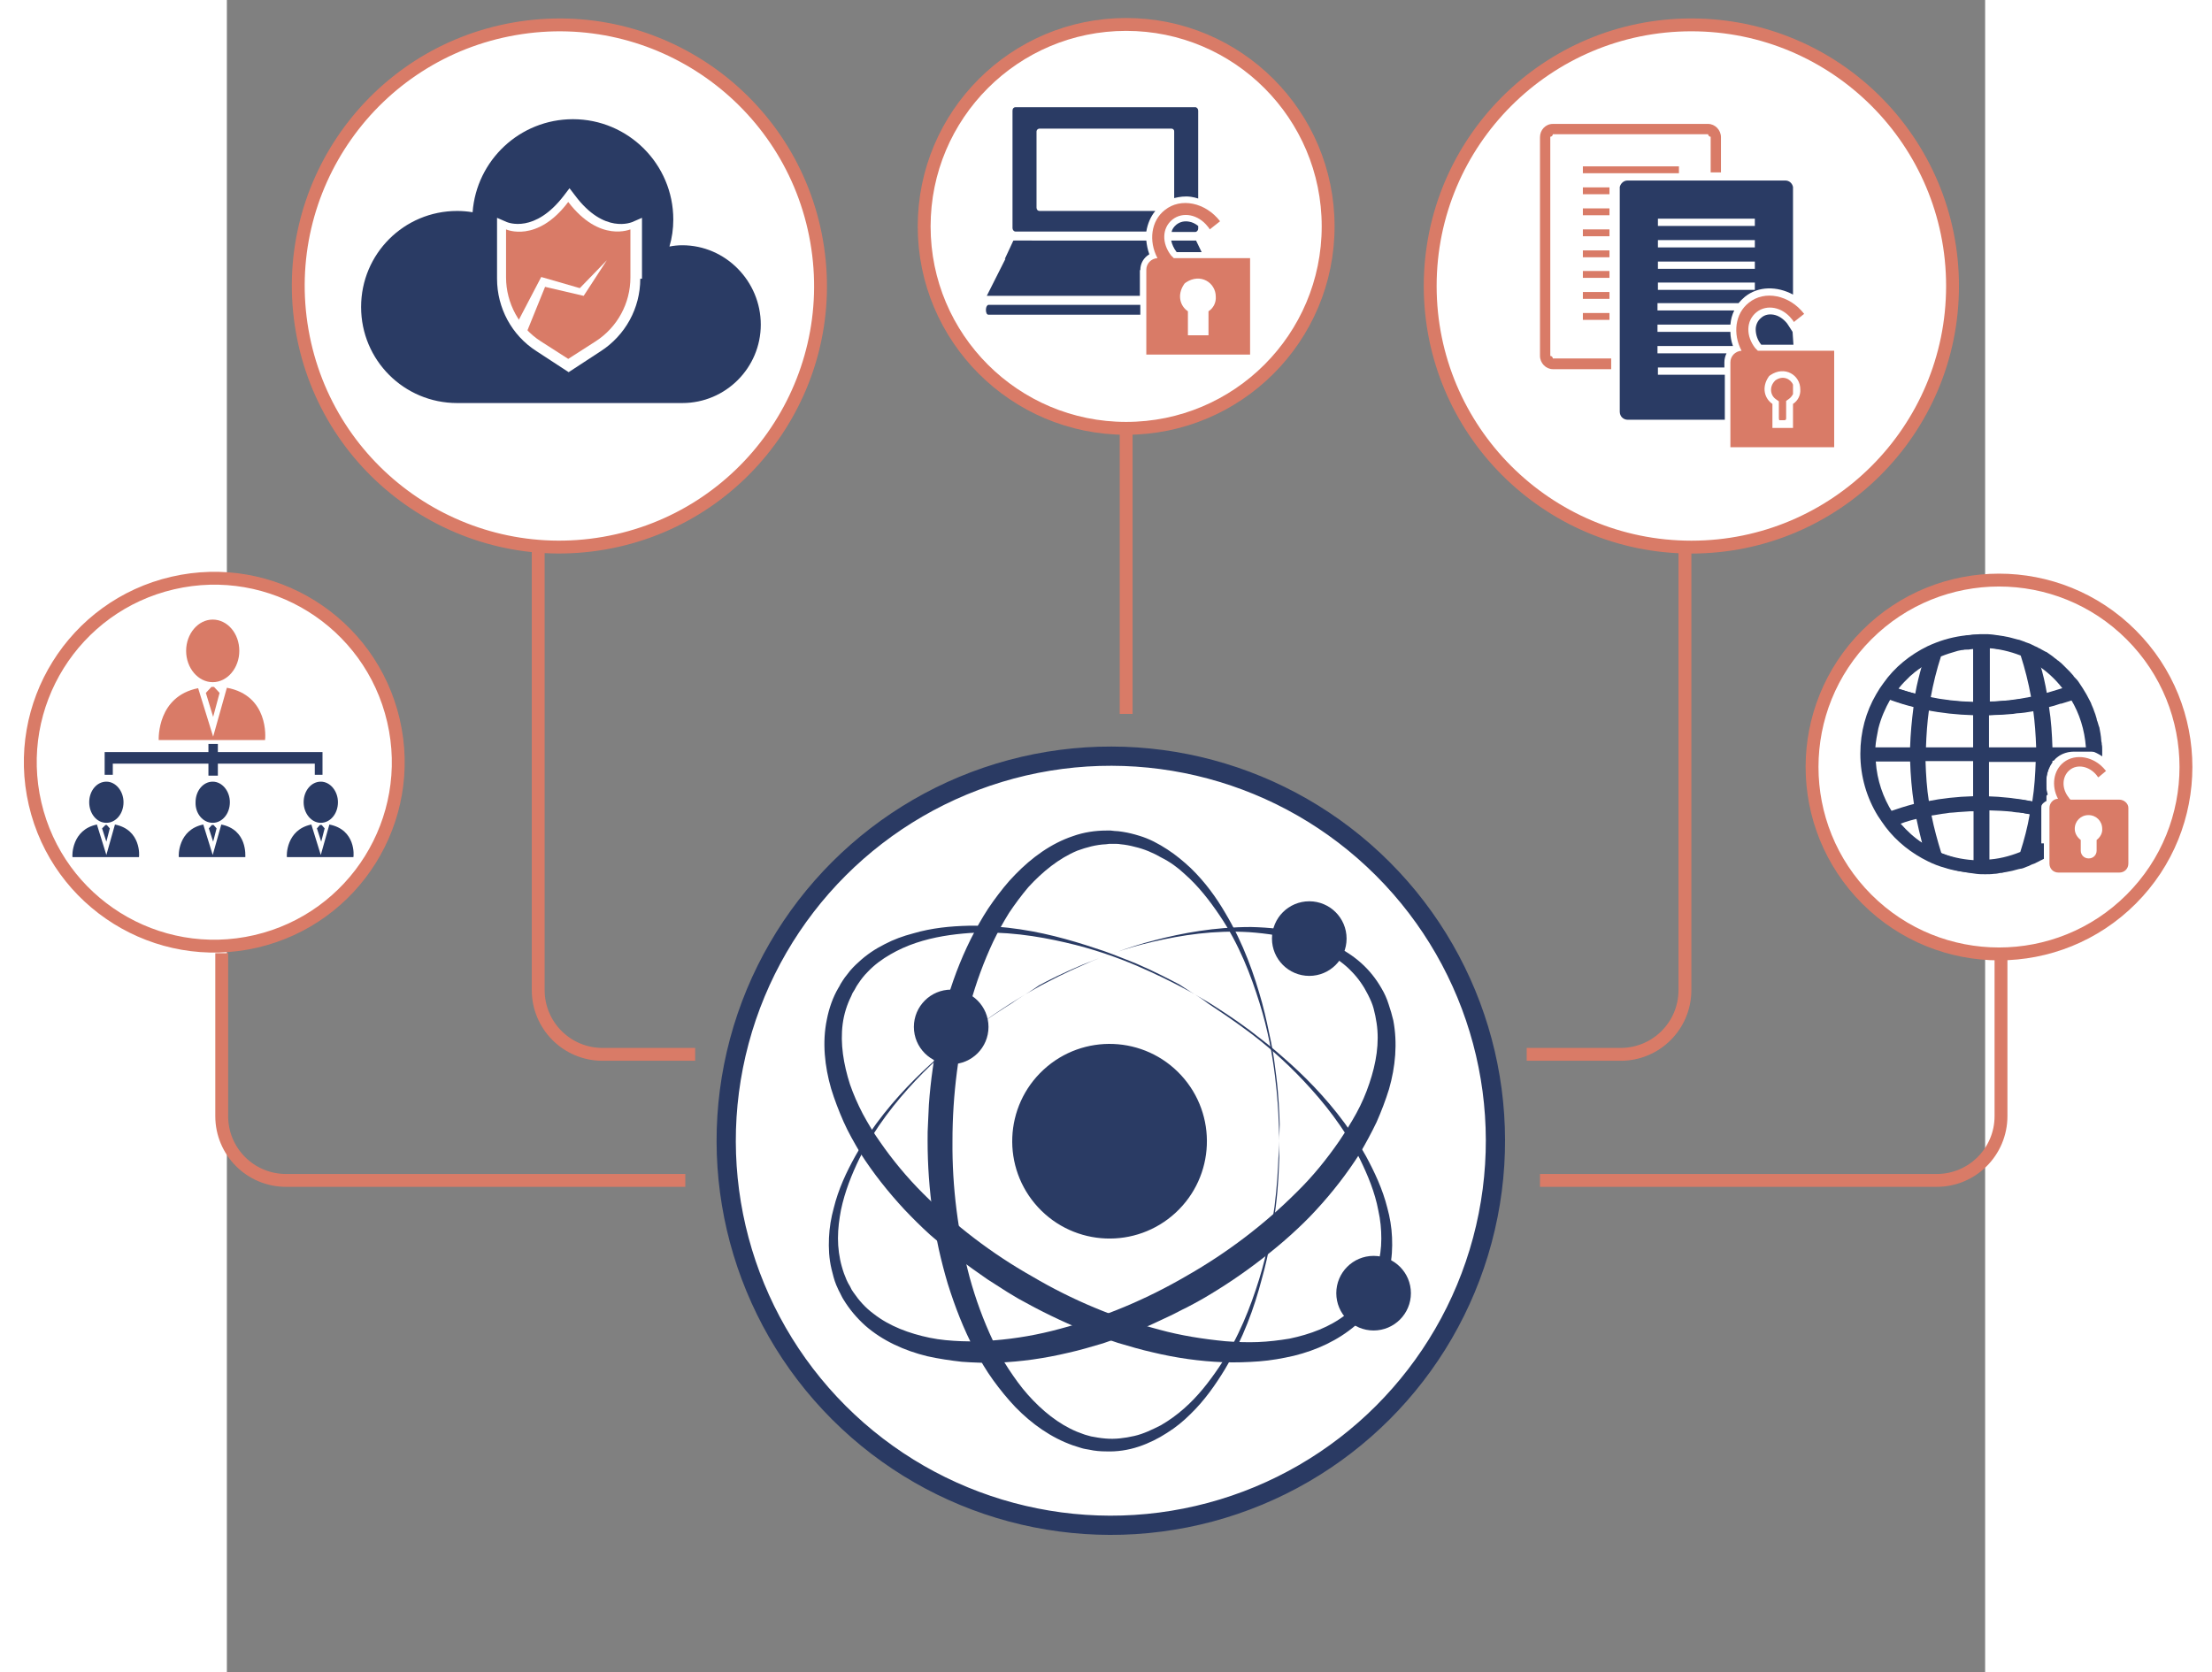 <?xml-stylesheet type="text/css" href="../css/style.min.css"?>
<svg xmlns="http://www.w3.org/2000/svg" xmlns:xlink="http://www.w3.org/1999/xlink" viewBox="360 702 410 390" width="410" height="310" style='outline: 1px solid red;'>
	<rect x="360" y="702" width="410" height="390" fill="#808080" stroke="none"/>
	<g xmlns="http://www.w3.org/2000/svg" id="Слой_4">
		<g id="XMLID_185_">
			<g id="XMLID_1086_">

				<ellipse id="XMLID_1283_" transform="matrix(0.707 -0.707 0.707 0.707 -518.696 683.971)" fill="#FFFFFF" stroke="#2A3A63" stroke-width="4.484" cx="566.3" cy="968.1" rx="89.7" ry="89.7"/>
				<g id="XMLID_1243_">
					<g id="XMLID_1274_">
						<path id="XMLID_109_" fill="#2A3B64" d="M605.4,968.1c0,0,0,1.4,0,4c-0.1,2.6-0.2,6.4-0.8,11.2c-0.3,2.4-0.6,5.1-1.2,7.9       c-0.5,2.9-1.2,6-2.1,9.2c-1.7,6.5-4.3,13.8-8.6,21c-2.2,3.6-4.7,7.2-8,10.4c-1.6,1.6-3.4,3.1-5.5,4.4c-2,1.3-4.2,2.4-6.6,3.2       c-2.4,0.8-5,1.2-7.6,1.1c-1.2,0-2.6-0.1-3.9-0.4c-0.6-0.1-1.3-0.2-1.9-0.4c-0.6-0.2-1.3-0.4-1.9-0.6c-5.1-1.8-9.6-5-13.4-8.9       c-1.9-2-3.6-4.1-5.2-6.3c-1.6-2.2-3-4.6-4.3-7c-2.6-4.9-4.6-10.1-6.3-15.5c-0.8-2.7-1.5-5.4-2.1-8.1c-0.6-2.8-1.1-5.5-1.4-8.3       c-0.8-5.6-1.2-11.3-1.2-16.9c0-1.5,0-2.8,0.1-4.2c0.1-1.4,0.1-2.9,0.2-4.3c0.2-2.8,0.5-5.6,0.9-8.4c0.4-2.8,0.9-5.6,1.4-8.3       c0.6-2.7,1.3-5.5,2.1-8.2c1.6-5.4,3.7-10.6,6.3-15.5c1.3-2.4,2.7-4.8,4.3-7c1.6-2.2,3.3-4.4,5.2-6.3c3.8-3.9,8.3-7.2,13.4-8.9       c2.5-0.9,5.2-1.3,7.8-1.3c0.4,0,0.6,0,1,0l0.9,0.1c0.6,0,1.2,0.1,1.9,0.2c1.3,0.2,2.5,0.5,3.8,0.9c2.4,0.7,4.6,1.9,6.6,3.2       c2,1.3,3.8,2.8,5.5,4.4c3.3,3.2,5.9,6.8,8,10.4c4.3,7.2,6.8,14.5,8.6,21c0.9,3.3,1.5,6.4,2.1,9.2c0.6,2.9,0.9,5.5,1.2,7.9       c0.6,4.8,0.7,8.6,0.8,11.2C605.4,966.7,605.4,968.1,605.4,968.1z M605.4,968.1c0,0,0-1.4-0.1-4c-0.1-2.6-0.3-6.4-0.9-11.2       c-0.6-4.8-1.6-10.6-3.6-17c-2-6.4-4.7-13.6-9.3-20.4c-2.3-3.4-4.9-6.8-8.2-9.7c-1.6-1.5-3.4-2.8-5.4-3.8c-1.9-1.1-4-2-6.2-2.5       c-1.1-0.3-2.2-0.5-3.3-0.6c-0.5-0.1-1.1-0.1-1.7-0.1l-0.9,0l-0.8,0.1c-2.3,0.1-4.5,0.7-6.7,1.5c-4.3,1.8-8.1,4.9-11.4,8.5       c-1.6,1.9-3.1,3.9-4.5,6c-1.3,2.1-2.6,4.4-3.7,6.7c-2.2,4.7-4,9.6-5.4,14.7c-2.7,10.2-4.1,21-4.1,31.8       c-0.1,10.8,1.3,21.6,4,31.8c1.4,5.1,3.2,10,5.4,14.7c1.1,2.3,2.3,4.6,3.7,6.7c1.4,2.1,2.8,4.1,4.5,6c3.3,3.7,7.1,6.8,11.4,8.6       l1.6,0.6c0.5,0.2,1.1,0.3,1.7,0.5c1.1,0.2,2.1,0.4,3.4,0.5c2.2,0.2,4.5-0.1,6.7-0.6c2.2-0.5,4.2-1.5,6.2-2.5       c1.9-1.1,3.7-2.4,5.4-3.9c3.3-2.9,5.9-6.3,8.2-9.7c4.6-6.9,7.3-14,9.3-20.4c2-6.4,2.9-12.3,3.6-17c0.6-4.8,0.8-8.6,0.9-11.2       C605.4,969.5,605.4,968.1,605.4,968.1z"/>
					</g>
					<g id="XMLID_1265_">
						<path id="XMLID_96_" fill="#2A3B64" d="M585.7,933.9c0,0,1.2,0.7,3.4,2c2.2,1.4,5.4,3.4,9.3,6.3c1.9,1.5,4.1,3.1,6.3,5       c2.2,1.9,4.6,4,7,6.4c4.8,4.8,9.8,10.7,13.9,18c2,3.7,3.9,7.7,5,12.1c0.6,2.2,1,4.5,1.1,6.9c0.1,2.4,0,4.9-0.6,7.3       c-0.5,2.5-1.5,4.9-2.8,7.1c-0.6,1-1.4,2.2-2.3,3.2c-0.4,0.5-0.9,1-1.3,1.5c-0.5,0.5-1,0.9-1.5,1.4c-4.1,3.5-9.1,5.8-14.4,7.1       c-2.6,0.6-5.4,1.1-8.1,1.3c-2.7,0.2-5.5,0.3-8.3,0.2c-5.5-0.2-11.1-1-16.5-2.3c-2.7-0.6-5.4-1.4-8.1-2.2       c-2.7-0.9-5.3-1.8-7.9-2.9c-5.2-2.1-10.3-4.6-15.3-7.4c-1.3-0.8-2.4-1.4-3.6-2.2c-1.2-0.8-2.4-1.5-3.6-2.3       c-2.3-1.6-4.6-3.2-6.9-5c-2.2-1.7-4.4-3.6-6.5-5.4c-2.1-1.9-4.1-3.9-6-5.9c-3.8-4.1-7.3-8.5-10.3-13.2       c-1.4-2.4-2.8-4.8-3.9-7.3c-1.1-2.5-2.1-5.1-2.9-7.7c-1.5-5.2-2.1-10.8-1-16.1c0.5-2.6,1.4-5.2,2.7-7.4       c0.2-0.3,0.3-0.5,0.5-0.9l0.5-0.8c0.3-0.5,0.7-1,1.1-1.5c0.8-1.1,1.7-2,2.6-2.8c1.8-1.7,3.9-3.1,6.1-4.2       c2.1-1.1,4.3-1.9,6.6-2.5c4.4-1.3,8.8-1.7,13-1.8c8.4-0.1,16,1.3,22.5,3.1c3.3,0.9,6.3,1.9,9,2.8c2.8,1,5.2,2,7.5,2.9       c4.4,1.9,7.8,3.7,10.1,4.9C584.5,933.2,585.7,933.9,585.7,933.9z M585.7,933.9c0,0-1.2-0.7-3.5-1.9c-2.3-1.2-5.7-2.9-10.1-4.8       c-4.5-1.9-10-3.9-16.6-5.4c-6.5-1.5-14.1-2.7-22.3-2.2c-4.1,0.3-8.3,0.9-12.5,2.3c-2.1,0.7-4.1,1.6-6,2.7       c-1.9,1.1-3.7,2.4-5.3,4.1c-0.8,0.8-1.5,1.7-2.1,2.6c-0.3,0.4-0.6,0.9-0.9,1.5l-0.5,0.8l-0.3,0.7c-1,2-1.7,4.2-2,6.5       c-0.6,4.6,0.2,9.4,1.7,14.1c0.8,2.3,1.8,4.6,3,6.9c1.2,2.2,2.5,4.4,4,6.5c2.9,4.2,6.3,8.3,10,12c7.5,7.5,16.1,14.1,25.5,19.4       c9.3,5.5,19.4,9.7,29.6,12.4c5.1,1.4,10.3,2.2,15.4,2.7c2.6,0.2,5.1,0.3,7.6,0.2c2.5-0.1,5-0.4,7.4-0.8c4.8-1,9.4-2.7,13.1-5.6       l1.3-1.1c0.4-0.4,0.8-0.8,1.2-1.2c0.8-0.8,1.4-1.6,2.1-2.7c1.2-1.9,2.2-3.9,2.8-6.1c0.6-2.2,0.9-4.4,0.9-6.6       c0-2.2-0.2-4.4-0.7-6.6c-0.8-4.3-2.5-8.3-4.3-12c-3.7-7.4-8.5-13.3-13.1-18.2c-4.6-4.9-9.1-8.7-13-11.6c-3.9-2.9-7.1-5-9.2-6.4       C586.9,934.6,585.7,933.9,585.7,933.9z"/>
					</g>
					<g id="XMLID_1256_">
						<path id="XMLID_82_" fill="#2A3B64" d="M546.2,933.9c0,0,1.2-0.7,3.5-2c2.3-1.2,5.7-3,10.1-4.9c2.2-1,4.7-2,7.5-2.9       c2.8-1,5.8-2,9-2.8c6.5-1.7,14.1-3.1,22.5-3.1c4.2,0.1,8.6,0.5,13,1.8c2.2,0.6,4.4,1.4,6.6,2.5c2.1,1.1,4.2,2.4,6.1,4.1       c1.9,1.7,3.5,3.7,4.8,6c0.6,1,1.2,2.3,1.6,3.6c0.2,0.6,0.4,1.3,0.6,1.9c0.2,0.6,0.3,1.3,0.5,1.9c1,5.3,0.5,10.8-1,16       c-0.8,2.6-1.8,5.2-2.9,7.7c-1.2,2.5-2.5,4.9-3.9,7.3c-3,4.7-6.4,9.1-10.2,13.2c-1.9,2.1-3.9,4-6,5.9c-2.1,1.9-4.3,3.7-6.5,5.4       c-4.5,3.5-9.1,6.6-14.1,9.5c-1.2,0.7-2.4,1.3-3.7,2c-1.3,0.6-2.5,1.3-3.8,1.9c-2.5,1.2-5.1,2.4-7.7,3.5c-2.6,1.1-5.3,2-7.9,2.9       c-2.7,0.8-5.4,1.6-8.1,2.2c-5.5,1.3-11,2.1-16.5,2.3c-2.8,0.1-5.5,0-8.3-0.2c-2.7-0.3-5.4-0.7-8.1-1.3       c-5.3-1.3-10.4-3.6-14.4-7.1c-2-1.8-3.7-3.8-5.1-6.1c-0.2-0.3-0.3-0.5-0.5-0.9l-0.4-0.8c-0.3-0.5-0.5-1.1-0.8-1.7       c-0.5-1.2-0.8-2.5-1.1-3.7c-0.6-2.5-0.7-4.9-0.6-7.3c0.1-2.4,0.5-4.7,1.1-6.9c1.1-4.5,3-8.5,5-12.1c4.1-7.3,9.1-13.2,13.9-18       c2.4-2.4,4.7-4.5,7-6.4c2.2-1.9,4.3-3.6,6.3-5c3.9-2.9,7.1-4.9,9.3-6.3C545,934.6,546.2,933.9,546.2,933.9z M546.2,933.9       c0,0-1.2,0.7-3.4,2.1c-2.2,1.4-5.4,3.5-9.2,6.4c-3.8,2.9-8.4,6.7-13,11.6c-4.6,4.9-9.4,10.9-13.1,18.2c-1.8,3.7-3.4,7.7-4.3,12       c-0.4,2.1-0.7,4.3-0.7,6.6c0,2.2,0.3,4.5,0.9,6.6c0.3,1.1,0.7,2.2,1.1,3.1c0.2,0.5,0.5,1,0.8,1.5l0.4,0.8l0.4,0.6       c1.3,1.9,2.8,3.6,4.7,5c3.7,2.9,8.3,4.6,13.1,5.6c2.4,0.5,4.9,0.7,7.4,0.8c2.5,0.1,5.1,0,7.6-0.2c5.1-0.4,10.3-1.3,15.4-2.7       c10.2-2.7,20.2-6.9,29.6-12.4c9.3-5.3,18-11.9,25.5-19.4c3.8-3.7,7.1-7.8,10-12c1.4-2.1,2.8-4.3,4-6.5c1.2-2.2,2.2-4.5,3-6.9       c1.6-4.7,2.4-9.5,1.7-14.1l-0.3-1.7c-0.1-0.6-0.3-1.1-0.4-1.7c-0.3-1.1-0.7-2-1.3-3.2c-1-2-2.3-3.9-3.9-5.5       c-1.5-1.6-3.4-2.9-5.3-4.1c-1.9-1.1-3.9-2-6-2.7c-4.1-1.4-8.4-2-12.5-2.3c-8.2-0.5-15.8,0.7-22.3,2.2       c-6.6,1.5-12.1,3.6-16.6,5.4c-4.5,1.9-7.9,3.6-10.1,4.8C547.4,933.2,546.2,933.9,546.2,933.9z"/>
					</g>

					<ellipse id="XMLID_1253_" transform="matrix(0.735 -0.678 0.678 0.735 -506.477 640.287)" fill="#2A3B64" cx="565.9" cy="968.1" rx="22.7" ry="22.7"/>
					<circle id="XMLID_1250_" fill="#2A3B64" cx="528.9" cy="941.5" r="8.7"/>
					<circle id="XMLID_1247_" fill="#2A3B64" cx="612.4" cy="920.9" r="8.7"/>
					<circle id="XMLID_1244_" fill="#2A3B64" cx="627.4" cy="1003.6" r="8.7"/>
				</g>
				<g id="XMLID_1211_">

					<ellipse id="XMLID_1242_" transform="matrix(0.974 -0.226 0.226 0.974 -189.363 103.182)" fill="#FFFFFF" stroke="#D97B67" stroke-width="3" cx="356.8" cy="880.1" rx="42.9" ry="42.9"/>
					<g id="XMLID_1212_">
						<g id="XMLID_1229_">
							<g id="XMLID_63_">
								<path id="XMLID_81_" fill="#D97B67" d="M360,862.4l-3.2,11.4l-3.5-11.3c-9.5,1.9-9.2,11.6-9.2,12.1h24.8         C369,874.1,369.8,864.2,360,862.4z"/>
							</g>
							<g id="XMLID_61_">
								<path id="XMLID_62_" fill="#D97B67" d="M356.7,861.1c3.4,0,6.2-3.3,6.2-7.3c0-4.1-2.8-7.3-6.2-7.3c-3.4,0-6.2,3.3-6.2,7.3         C350.5,857.8,353.3,861.1,356.7,861.1z"/>
							</g>
						</g>
						<g id="XMLID_1226_">
							<path id="XMLID_1228_" fill="#2A3B64" d="M358.7,894.3l-2,7.1l-2.2-7.1c-5.9,1.2-5.8,7.3-5.7,7.6h15.5        C364.3,901.6,364.8,895.5,358.7,894.3z"/>
							<path id="XMLID_1227_" fill="#2A3B64" d="M356.7,893.9c2.2,0,4-2.1,4-4.8c0-2.6-1.8-4.8-4-4.8c-2.2,0-4,2.1-4,4.8        C352.6,891.7,354.4,893.9,356.7,893.9z"/>
						</g>
						<g id="XMLID_1223_">
							<path id="XMLID_1225_" fill="#2A3B64" d="M383.9,894.3l-2,7.1l-2.2-7.1c-5.9,1.2-5.8,7.3-5.7,7.6h15.5        C389.6,901.6,390.1,895.5,383.9,894.3z"/>
							<path id="XMLID_1224_" fill="#2A3B64" d="M381.9,893.9c2.2,0,4-2.1,4-4.8c0-2.6-1.8-4.8-4-4.8c-2.2,0-4,2.1-4,4.8        C377.9,891.7,379.7,893.9,381.9,893.9z"/>
						</g>
						<g id="XMLID_1214_">
							<polygon id="XMLID_1222_" fill="#2A3B64" points="331.9,898.3 330.9,895.2 331.7,894.4 332,894.4 332.7,895.2       "/>
							<polygon id="XMLID_1221_" fill="#2A3B64" points="356.8,898.3 355.8,895.2 356.5,894.4 356.9,894.4 357.6,895.2       "/>
							<polygon id="XMLID_1218_" fill="#D97B67" points="356.8,869.2 355.1,863.6 356.4,862.2 357,862.2 358.3,863.6       "/>
							<polygon id="XMLID_1217_" fill="#2A3B64" points="382,898.3 381,895.2 381.7,894.4 382.1,894.4 382.8,895.2       "/>
							<path id="XMLID_1216_" fill="#2A3B64" d="M333.9,894.3l-2,7.1l-2.2-7.1c-5.9,1.2-5.8,7.3-5.7,7.6h15.5        C339.6,901.6,340,895.5,333.9,894.3z"/>
							<path id="XMLID_1215_" fill="#2A3B64" d="M331.9,893.9c2.2,0,4-2.1,4-4.8c0-2.6-1.8-4.8-4-4.8c-2.2,0-4,2.1-4,4.8        C327.9,891.7,329.6,893.9,331.9,893.9z"/>
						</g>
						<polygon id="XMLID_1213_" fill="#2A3B64" points="357.9,877.4 357.9,875.5 355.7,875.5 355.7,877.4 331.5,877.4 331.5,882.7       333.4,882.7 333.4,880.1 355.7,880.1 355.7,882.9 357.9,882.9 357.9,880.1 380.5,880.1 380.5,882.7 382.3,882.7 382.3,877.4            "/>
					</g>
				</g>
				<g id="XMLID_1134_">
					<circle id="XMLID_1210_" fill="#FFFFFF" stroke="#D97B67" stroke-width="3" cx="701.5" cy="768.7" r="60.9"/>
					<g id="XMLID_1135_">
						<g id="XMLID_1167_">
							<g id="XMLID_59_">
								<rect id="XMLID_60_" x="676.2" y="740.8" fill="#D97B67" width="22.4" height="1.6"/>
							</g>
							<g id="XMLID_57_">
								<rect id="XMLID_58_" x="676.2" y="745.7" fill="#D97B67" width="6.2" height="1.6"/>
							</g>
							<g id="XMLID_55_">
								<rect id="XMLID_56_" x="676.2" y="750.6" fill="#D97B67" width="6.2" height="1.6"/>
							</g>
							<g id="XMLID_53_">
								<rect id="XMLID_54_" x="676.2" y="755.5" fill="#D97B67" width="6.2" height="1.6"/>
							</g>
							<g id="XMLID_51_">
								<rect id="XMLID_52_" x="676.2" y="760.4" fill="#D97B67" width="6.2" height="1.6"/>
							</g>
							<g id="XMLID_49_">
								<rect id="XMLID_50_" x="676.2" y="765.2" fill="#D97B67" width="6.2" height="1.6"/>
							</g>
							<g id="XMLID_47_">
								<rect id="XMLID_48_" x="676.2" y="770.1" fill="#D97B67" width="6.2" height="1.6"/>
							</g>
							<g id="XMLID_39_">
								<rect id="XMLID_40_" x="676.2" y="775" fill="#D97B67" width="6.2" height="1.6"/>
							</g>
						</g>
						<path id="XMLID_1164_" fill="#D97B67" d="M669.2,785.6c0-0.3-0.3-0.6-0.6-0.6v-51.1c0.3,0,0.6-0.3,0.6-0.6h36.2       c0,0.3,0.3,0.6,0.6,0.6v8.3h2.4v-8.2c0-1.7-1.4-3.1-3-3.1h-36.2c-1.7,0-3,1.4-3,3.1V785c0,1.7,1.4,3.1,3,3.1h13.6v-2.5H669.2z"/>
						<g id="XMLID_1136_">
							<g id="XMLID_1153_">
								<path id="XMLID_1161_" fill="#D97B67" d="M723.5,799.9c0.1-0.1,0.1-0.3,0.1-0.4v-4l0.7-0.5c0.4-0.3,0.7-0.7,0.9-1.1v-2.2         c-0.6-1.4-2.4-2.2-4.1-1c0,0,0,0-0.1,0.1c-1.4,1.4-1.1,3.4,0.2,4.3l0.7,0.5v4c0,0.2,0.1,0.3,0.1,0.4h1.3         C723.4,799.9,723.5,799.9,723.5,799.9z"/>
								<path id="XMLID_1155_" fill="#2A3B64" d="M709.2,789.4h-0.4h-7.6h-7.5v-1.7h7.5h7.6h0.4v-1.2c0-0.8,0.2-1.5,0.5-2.1h-11.1h-5         v-1.7h5h12.6c-0.4-1.1-0.6-2.2-0.6-3.3h-12h-5v-1.7h5h12c0.1-1.2,0.4-2.3,0.9-3.3h-13.4h-4.5v-1.7h3.6h15.3         c0.4-0.5,0.9-1,1.5-1.5c3.1-2.5,7.5-2.5,11.2-0.5v-0.8V746c0-0.1,0-0.3,0-0.4c-0.2-0.9-0.9-1.5-1.8-1.5h0h-13.4h-2.5h-5H700         h-13.4h0c-0.9,0-1.6,0.7-1.8,1.5c0,0.1,0,0.3,0,0.4v24.1v17.4v2.5v8c0,1.1,0.8,1.9,1.9,1.9h14.6h7.6h0.4V789.4z M693.7,753         h22.6v1.7h-22.6V753z M693.7,758h22.6v1.7h-22.6V758z M693.7,763h22.6v1.7h-22.6V763z M693.7,767.9h22.6v1.7h-22.6V767.9z"/>
								<path id="XMLID_1154_" fill="#2A3B64" d="M725.1,779.4l-0.9-1.4c-0.1-0.2-0.3-0.4-0.4-0.6c-0.9-1.1-2-1.8-3.1-2         c-1.1-0.2-2.1,0-2.9,0.7c-1,0.8-1.3,1.9-1.3,2.7c0,1.2,0.4,2.5,1.3,3.6h7.5L725.1,779.4L725.1,779.4z"/>
							</g>
							<g id="XMLID_514_">
								<path id="XMLID_44_" fill="#D97B67" d="M734.8,783.8h-17.8c-0.2-0.2-0.4-0.4-0.6-0.6c-2.2-2.8-2.2-6.4,0.3-8.4         c2.4-1.9,6-1.2,8.2,1.6c0.2,0.2,0.4,0.5,0.5,0.7l2.4-1.9c-3.4-4.4-9.2-5.6-12.9-2.6c-3.2,2.5-3.8,7.2-1.7,11.2         c-1.5,0.1-2.6,1.3-2.6,2.7v19.8l0,0h24.2V783.8z M725.2,796.2v5.6h-4.8v-5.6c-1.8-1.2-2.6-3.8-0.9-6.3         c0.1-0.2,0.3-0.3,0.4-0.4c3.4-2.3,7,0,7,3.3C727,794.2,726.3,795.5,725.2,796.2z"/>
							</g>
						</g>
					</g>
				</g>
				<g id="XMLID_1123_">

					<ellipse id="XMLID_1133_" transform="matrix(0.985 -0.171 0.171 0.985 -125.239 86.409)" fill="#FFFFFF" stroke="#D97B67" stroke-width="3" cx="437.9" cy="768.7" rx="60.9" ry="60.9"/>
					<g id="XMLID_460_">
						<path id="XMLID_461_" fill="#2A3B64" d="M466.2,759.2c-1,0-2,0.1-3,0.3c0.6-2,0.9-4.1,0.9-6.3c0-12.9-10.5-23.4-23.4-23.4       c-12.4,0-22.5,9.6-23.4,21.7c-1.2-0.2-2.4-0.3-3.6-0.3c-12.4,0-22.4,10-22.4,22.4s10,22.4,22.4,22.4h52.5       c10.1,0,18.3-8.2,18.3-18.3S476.3,759.2,466.2,759.2z M456.4,767c0,6.9-3.5,13.2-9.2,16.9l-7.5,4.9l-7.5-4.9       c-5.8-3.7-9.2-10.1-9.2-16.9v-14.2l2.3,1c0.3,0.1,6.5,2.7,13.3-6.2l1.3-1.7l1.3,1.7c6.8,9.1,13.2,6.2,13.3,6.2l2.3-1V767z"/>
					</g>
				</g>
				<g id="XMLID_1092_">
					<circle id="XMLID_1122_" fill="#FFFFFF" stroke="#D97B67" stroke-width="3" cx="569.7" cy="754.8" r="47.1"/>
					<g id="XMLID_1120_">
						<path id="XMLID_1121_" fill="none" d="M580.2,732h-30.7c-0.4,0-0.7,0.3-0.7,0.8v17.6c0,0.4,0.3,0.8,0.7,0.8h25.8       c0.4-3,2.7-5.4,5.7-5.9v-12.5C580.9,732.3,580.6,732,580.2,732z"/>
					</g>
					<g id="XMLID_1112_">
						<path id="XMLID_1119_" fill="none" d="M549.5,732h30.7c0.4,0,0.7,0.3,0.7,0.8v17.6c0,0.4-0.3,0.8-0.7,0.8h-25.8       c-0.4-3-2.7-5.4-5.7-5.9v-12.5C548.7,732.3,549,732,549.5,732z"/>
						<polygon id="XMLID_1118_" fill="#2A3B64" points="547.7,758.1 547.7,762.4 541.4,762.4 543.4,758.1      "/>
						<g id="XMLID_1113_">
							<g id="XMLID_1115_">
								<path id="XMLID_1117_" fill="#2A3B64" d="M580.2,758.1c0.2,0.9,0.6,1.8,1.2,2.6c0,0,0,0,0.1,0.1h5.8l-1.3-2.7H580.2z"/>
								<path id="XMLID_1116_" fill="#2A3B64" d="M573,765c0-1.6,0.8-2.9,2.1-3.7c-0.4-1.1-0.6-2.2-0.7-3.2h-19.9h-10.8l-6.5,12.9         h19.8h15.5h0.4V765z"/>
							</g>
							<path id="XMLID_1114_" fill="#2A3B64" d="M573,773.1h-0.4h-15.5h-19.5c-0.3,0-0.6,0.5-0.6,1.1v0.1c0,0.6,0.2,1.1,0.6,1.1h19.5        h15.5h0.4V773.1z"/>
						</g>
					</g>
					<g id="XMLID_1109_">
						<path id="XMLID_1111_" fill="#2A3B64" d="M586.5,755.3v-0.6c-0.6-0.5-1.4-0.9-2.1-1c-1.1-0.2-2.1,0-3,0.7       c-0.6,0.5-1,1.1-1.1,1.7h5.5C586.2,756.1,586.5,755.7,586.5,755.3z"/>
						<path id="XMLID_1110_" fill="#2A3B64" d="M576.5,751.2h-1.2h-20.8h-5c-0.4,0-0.7-0.3-0.7-0.8v-5.2h0v-12.5       c0-0.2,0.1-0.4,0.2-0.5c0.1-0.1,0.3-0.2,0.5-0.2h30.7c0.3,0,0.5,0.1,0.6,0.3c0.1,0.1,0.1,0.3,0.1,0.4v12.5h0v3       c1.2-0.3,2.5-0.5,3.9-0.3c0.6,0.1,1.1,0.2,1.7,0.4v-3.2v-17.3c0-0.4-0.3-0.8-0.7-0.8h0h-41.9h0c-0.4,0-0.7,0.3-0.7,0.8v17.3       v6.8v3.3c0,0.4,0.3,0.8,0.7,0.8h0h3.8h6.8h19.9C574.7,754.2,575.4,752.5,576.5,751.2z"/>
					</g>
					<g id="XMLID_435_">
						<path id="XMLID_41_" fill="#D97B67" d="M598.6,762.2h-17.8c-0.2-0.2-0.4-0.4-0.6-0.6c-2.2-2.8-2.2-6.4,0.3-8.4       c2.4-1.9,6-1.2,8.2,1.6c0.2,0.2,0.4,0.5,0.5,0.7l2.4-1.9c-3.4-4.4-9.2-5.6-12.9-2.6c-3.2,2.5-3.8,7.2-1.7,11.2       c-1.5,0.1-2.6,1.3-2.6,2.7v19.8l0,0h24.2V762.2z M588.9,774.6v5.6h-4.8v-5.6c-1.8-1.2-2.6-3.8-0.9-6.3c0.1-0.2,0.3-0.3,0.4-0.4       c3.4-2.3,7,0,7,3.3C590.7,772.6,590,773.9,588.9,774.6z"/>
					</g>
				</g>
				<line id="XMLID_1091_" fill="none" stroke="#D97B67" stroke-width="3" x1="569.7" y1="801.9" x2="569.7" y2="868.5"/>
				<path id="XMLID_1090_" fill="none" stroke="#D97B67" stroke-width="3" d="M663.1,947.9h21.9c8.3,0,15-6.7,15-15V830.7"/>
				<path id="XMLID_1089_" fill="none" stroke="#D97B67" stroke-width="3" d="M469.2,947.9h-21.6c-8.3,0-15-6.7-15-15V830.7"/>
				<path id="XMLID_1088_" fill="none" stroke="#D97B67" stroke-width="3" d="M666.2,977.3h92.5c8.3,0,15-6.7,15-15v-38"/>
				<path id="XMLID_1087_" fill="none" stroke="#D97B67" stroke-width="3" d="M466.9,977.3h-93.1c-8.3,0-15-6.7-15-15v-38"/>
			</g>
			<path id="XMLID_433_" fill="#D97B67" d="M439.6,749.1c-7.3,9.7-14.5,6.4-14.5,6.4v11.2c0,6,3.1,11.7,8.1,14.9l6.4,4.1l6.4-4.1    c5.1-3.3,8.1-8.9,8.1-14.9v-11.2C454.2,755.4,447,758.8,439.6,749.1z"/>
			<polygon id="XMLID_1082_" fill="#FFFFFF" points="427.5,777.7 433.3,766.6 442.3,769.2 448.6,762.7 443.2,771 434.2,768.9    429.3,781   "/>
			<g id="XMLID_1080_">

				<ellipse id="XMLID_1081_" transform="matrix(0.707 -0.707 0.707 0.707 -396.355 804.879)" fill="#FFFFFF" stroke="#D97B67" stroke-width="3" cx="773.4" cy="880.9" rx="43.6" ry="43.6"/>
			</g>
			<g id="XMLID_1012_">
				<path id="XMLID_1015_" fill="#2A3B64" d="M783.1,898.7C783.1,898.7,783.1,898.7,783.1,898.7l0-0.9c0,0,0,0,0-0.1v-7.3     c0-1.2,0.6-2.4,1.5-3.1c-0.8-2.6-0.4-5.4,1.1-7.5c0-0.1,0-0.3,0-0.4h0.3c0.3-0.4,0.7-0.8,1.1-1.1c2.9-2.3,7-2.1,10.2,0.1     c0-0.2,0-0.4,0-0.6c0-0.2,0-0.4,0-0.5h0c0-0.2,0-0.3,0-0.5c0-0.4,0-0.8-0.1-1.2c0-0.2,0-0.4-0.1-0.7c0-0.4-0.1-0.8-0.1-1.1     c0-0.2-0.1-0.4-0.1-0.7c-0.1-0.4-0.1-0.7-0.2-1.1c0-0.2-0.1-0.5-0.2-0.7c-0.1-0.3-0.2-0.7-0.3-1c-0.1-0.2-0.2-0.5-0.2-0.7     c-0.1-0.3-0.2-0.6-0.3-1c-0.1-0.3-0.2-0.5-0.3-0.8c-0.1-0.3-0.2-0.6-0.3-0.8c-0.1-0.3-0.3-0.6-0.4-1c-0.1-0.2-0.2-0.4-0.3-0.6     c-0.3-0.5-0.5-1-0.8-1.5c-0.5-0.9-1.1-1.8-1.7-2.7c-0.3-0.5-0.7-0.9-1.1-1.3c-0.1-0.1-0.2-0.2-0.2-0.3c-0.3-0.3-0.6-0.7-0.9-1     c-0.1-0.1-0.2-0.2-0.3-0.3c-0.3-0.3-0.6-0.6-0.9-0.9c-0.1-0.1-0.2-0.2-0.3-0.3c-0.3-0.3-0.6-0.6-0.9-0.8     c-0.1-0.1-0.2-0.2-0.4-0.3c-0.3-0.3-0.7-0.5-1-0.8c-0.1-0.1-0.3-0.2-0.4-0.3c-0.3-0.2-0.7-0.5-1-0.7c-0.1-0.1-0.3-0.2-0.4-0.2     c-0.4-0.2-0.7-0.4-1.1-0.6c-0.1-0.1-0.3-0.2-0.4-0.2c-0.3-0.2-0.7-0.4-1-0.5c0,0,0,0,0,0c0,0,0,0,0,0c-0.2-0.1-0.4-0.2-0.6-0.3     c-0.4-0.2-0.8-0.4-1.2-0.5c-0.2-0.1-0.4-0.1-0.5-0.2c-0.5-0.2-0.9-0.3-1.4-0.5c0,0,0,0-0.1,0c0,0,0,0,0,0c-0.1,0-0.3-0.1-0.4-0.1     c-0.5-0.1-1-0.3-1.5-0.4c-0.1,0-0.3-0.1-0.4-0.1c-0.5-0.1-1.1-0.2-1.6-0.3c-0.2,0-0.5-0.1-0.7-0.1c-0.5-0.1-0.9-0.1-1.4-0.2     c-0.7-0.1-1.4-0.1-2.1-0.1c-0.7,0-1.4,0-2.1,0.1c-0.5,0-0.9,0.1-1.4,0.2c-0.2,0-0.5,0-0.7,0.1c-0.5,0.1-1.1,0.2-1.6,0.3     c-0.1,0-0.3,0.1-0.4,0.1c-0.5,0.1-1,0.3-1.5,0.4c-0.1,0-0.3,0.1-0.4,0.1c0,0,0,0,0,0c0,0,0,0-0.1,0c-0.5,0.1-0.9,0.3-1.4,0.5     c-0.2,0.1-0.4,0.1-0.5,0.2c-0.4,0.2-0.8,0.4-1.2,0.5c-0.2,0.1-0.4,0.2-0.6,0.3c0,0,0,0,0,0c0,0,0,0,0,0c-0.4,0.2-0.7,0.4-1,0.5     c-0.1,0.1-0.3,0.1-0.4,0.2c-0.4,0.2-0.7,0.4-1.1,0.6c-0.1,0.1-0.3,0.2-0.4,0.2c-0.4,0.2-0.7,0.5-1,0.7c-0.1,0.1-0.2,0.2-0.4,0.3     c-0.3,0.3-0.7,0.5-1,0.8c-0.1,0.1-0.2,0.2-0.3,0.3c-0.3,0.3-0.7,0.6-1,0.9c-0.1,0.1-0.2,0.2-0.3,0.3c-0.3,0.3-0.6,0.6-0.9,0.9     c-0.1,0.1-0.2,0.2-0.3,0.3c-0.3,0.3-0.6,0.7-0.9,1c-0.1,0.1-0.2,0.2-0.2,0.3c-0.4,0.4-0.7,0.9-1.1,1.3c-0.6,0.8-1.2,1.7-1.7,2.7     c-0.3,0.5-0.6,1-0.8,1.5c-0.1,0.2-0.2,0.4-0.3,0.6c-0.1,0.3-0.3,0.6-0.4,1c-0.1,0.3-0.2,0.6-0.3,0.8c-0.1,0.3-0.2,0.5-0.3,0.8     c-0.1,0.3-0.2,0.6-0.3,1c-0.1,0.2-0.2,0.5-0.2,0.7c-0.1,0.3-0.2,0.7-0.3,1c-0.1,0.2-0.1,0.5-0.2,0.7c-0.1,0.4-0.1,0.7-0.2,1.1     c0,0.2-0.1,0.4-0.1,0.7c-0.1,0.4-0.1,0.8-0.1,1.1c0,0.2,0,0.4-0.1,0.7c0,0.4,0,0.8-0.1,1.2c0,0.2,0,0.3,0,0.5h0     c0,0.2,0,0.4,0,0.5c0,5.3,1.5,10.4,4.1,14.6c0.6,0.9,1.2,1.8,1.8,2.6c2.4,3.1,5.4,5.6,8.9,7.5c0.3,0.1,0.5,0.3,0.8,0.4     c0.1,0,0.2,0.1,0.2,0.1c0,0,0,0,0,0c0,0,0,0,0,0c0.2,0.1,0.4,0.2,0.6,0.3c0.4,0.2,0.8,0.4,1.2,0.5c0.2,0.1,0.4,0.1,0.5,0.2     c0.5,0.2,0.9,0.3,1.4,0.5c0,0,0,0,0.1,0c0,0,0,0,0,0c0.1,0,0.3,0.1,0.5,0.1c0.5,0.1,1,0.3,1.5,0.4c0.2,0,0.3,0.1,0.5,0.1     c0.5,0.1,1,0.2,1.6,0.3c0.2,0,0.5,0.1,0.7,0.1c0.5,0.1,0.9,0.1,1.4,0.2c0.7,0.1,1.4,0.1,2.1,0.1c0.7,0,1.4,0,2.1-0.1     c0.5,0,0.9-0.1,1.4-0.2c0.2,0,0.5,0,0.7-0.1c0.5-0.1,1.1-0.2,1.6-0.3c0.2,0,0.3-0.1,0.5-0.1c0.5-0.1,1-0.3,1.5-0.4     c0.2,0,0.3-0.1,0.5-0.1c0,0,0,0,0,0c0,0,0,0,0.1,0c0.5-0.1,0.9-0.3,1.4-0.5c0.2-0.1,0.4-0.1,0.5-0.2c0.4-0.2,0.8-0.4,1.2-0.5     c0.2-0.1,0.4-0.2,0.6-0.3c0,0,0,0,0,0c0,0,0,0,0,0c0.1,0,0.2-0.1,0.2-0.1c0.3-0.1,0.5-0.3,0.8-0.4c0.2-0.1,0.4-0.2,0.6-0.3V898.7     z M745.1,871.9c0.6-2.4,1.6-4.7,2.8-6.8c1,0.3,1.9,0.7,2.9,1c0.2,0.1,0.3,0.1,0.5,0.1c0.8,0.2,1.6,0.5,2.4,0.7     c-0.4,3.1-0.7,6.3-0.8,9.5h-8.5C744.5,874.9,744.8,873.4,745.1,871.9z M748.4,891.5c-2.2-3.5-3.6-7.5-3.9-11.9h7.6h1     c0.1,3.5,0.4,6.9,0.9,10.2C752,890.3,750.2,890.8,748.4,891.5z M755.5,898.7c-2-1.3-3.7-2.9-5.2-4.6c1.3-0.5,2.7-0.9,4.1-1.2     c0.3,1.7,0.7,3.3,1.2,5V898.7z M754.2,863.9c-0.3-0.1-0.6-0.2-0.8-0.2c-0.5-0.1-0.9-0.3-1.4-0.4c-0.7-0.2-1.5-0.5-2.2-0.7     c0.4-0.5,0.9-1.1,1.3-1.5c0.1-0.1,0.3-0.3,0.4-0.4c0.3-0.3,0.7-0.7,1-1c0.2-0.2,0.4-0.3,0.6-0.5c0.3-0.3,0.7-0.6,1-0.8     c0.2-0.2,0.4-0.3,0.7-0.5c0.3-0.2,0.6-0.5,1-0.7C755.2,859.3,754.7,861.6,754.2,863.9z M767.8,902.9     C767.7,902.9,767.7,902.9,767.8,902.9c-0.4,0-0.7-0.1-1.1-0.1c-0.2,0-0.4,0-0.6-0.1c-0.1,0-0.3,0-0.4-0.1c-0.3,0-0.5-0.1-0.8-0.1     c-0.1,0-0.2,0-0.2,0c-0.3-0.1-0.6-0.1-0.9-0.2c0,0,0,0-0.1,0c-0.3-0.1-0.7-0.2-1-0.3c0,0,0,0,0,0c-1-0.3-2-0.6-2.9-1     c-0.9-2.9-1.7-5.8-2.3-8.8c0.2,0,0.5-0.1,0.7-0.1c0.6-0.1,1.2-0.2,1.8-0.3c0.3,0,0.5-0.1,0.8-0.1c0.6-0.1,1.2-0.2,1.8-0.2     c0.4,0,0.7-0.1,1.1-0.1c0.5,0,1-0.1,1.5-0.1c0.9-0.1,1.7-0.1,2.6-0.1c0,0,0,0,0.1,0V902.9z M767.8,887.9     C767.7,887.9,767.7,887.9,767.8,887.9c-1,0-1.9,0.1-2.8,0.1c-0.5,0-0.9,0.1-1.4,0.1c-0.5,0-0.9,0.1-1.4,0.1     c-0.6,0.1-1.1,0.1-1.7,0.2c-0.3,0-0.7,0.1-1,0.1c-0.6,0.1-1.1,0.2-1.7,0.3c-0.3,0.1-0.6,0.1-0.9,0.2c-0.5-3.1-0.7-6.3-0.8-9.5     h11.6V887.9z M767.8,876.4h-11.6c0.1-3,0.3-5.9,0.7-8.8c0.3,0.1,0.5,0.1,0.8,0.1c0.6,0.1,1.2,0.2,1.8,0.3c0.3,0,0.6,0.1,0.9,0.1     c0.6,0.1,1.2,0.2,1.8,0.2c0.4,0,0.8,0.1,1.2,0.1c0.5,0,1,0.1,1.5,0.1c0.9,0.1,1.8,0.1,2.7,0.1c0,0,0,0,0.1,0V876.4z M767.8,865.8     C767.7,865.8,767.7,865.8,767.8,865.8c-0.9,0-1.8-0.1-2.7-0.1c-0.4,0-0.9-0.1-1.3-0.1c-0.5,0-0.9-0.1-1.4-0.1     c-0.5-0.1-1-0.1-1.5-0.2c-0.4-0.1-0.7-0.1-1.1-0.1c-0.5-0.1-1-0.2-1.5-0.3c-0.3-0.1-0.7-0.1-1-0.2c0.6-3.3,1.4-6.5,2.4-9.6     c1.2-0.5,2.5-0.9,3.9-1.3c0,0,0,0,0,0c0.3-0.1,0.6-0.1,1-0.2c0.1,0,0.1,0,0.2,0c0.3-0.1,0.6-0.1,0.9-0.1c0.1,0,0.3,0,0.4,0     c0.2,0,0.4-0.1,0.7-0.1c0.3,0,0.7-0.1,1-0.1c0,0,0,0,0.1,0V865.8z M770.9,853.1C770.9,853.1,770.9,853.1,770.9,853.1     c0.4,0,0.7,0.1,1.1,0.1c0.2,0,0.4,0.1,0.7,0.1c0.1,0,0.3,0,0.4,0c0.3,0,0.6,0.1,0.9,0.1c0.1,0,0.1,0,0.2,0c0.3,0.1,0.7,0.1,1,0.2     c0,0,0,0,0,0c1.3,0.3,2.6,0.7,3.9,1.3c1,3.1,1.8,6.3,2.4,9.6c-0.3,0.1-0.7,0.1-1,0.2c-0.5,0.1-1,0.2-1.5,0.3     c-0.4,0.1-0.7,0.1-1.1,0.1c-0.5,0.1-1,0.1-1.5,0.2c-0.5,0.1-0.9,0.1-1.4,0.1c-0.4,0-0.8,0.1-1.3,0.1c-0.9,0.1-1.8,0.1-2.6,0.1     c0,0,0,0,0,0V853.1z M778.9,901c-0.9,0.4-1.9,0.7-2.9,1l0,0c-0.3,0.1-0.7,0.2-1,0.3c0,0,0,0-0.1,0c-0.3,0.1-0.6,0.1-0.9,0.2     c-0.1,0-0.1,0-0.2,0c-0.3,0-0.5,0.1-0.8,0.1c-0.1,0-0.3,0-0.4,0.1c-0.2,0-0.4,0.1-0.6,0.1c-0.3,0-0.7,0.1-1,0.1c0,0,0,0,0,0V891     c0,0,0,0,0,0c0.9,0,1.7,0.1,2.6,0.1c0.5,0,1,0.1,1.5,0.1c0.4,0,0.7,0.1,1.1,0.1c0.6,0.1,1.2,0.2,1.8,0.2c0.3,0,0.5,0.1,0.8,0.1     c0.6,0.1,1.2,0.2,1.8,0.3c0.2,0,0.5,0.1,0.7,0.1C780.6,895.2,779.8,898.1,778.9,901z M781.7,889.1c-0.3-0.1-0.6-0.1-0.9-0.2     c-0.6-0.1-1.1-0.2-1.7-0.3c-0.3-0.1-0.7-0.1-1-0.1c-0.6-0.1-1.1-0.2-1.7-0.2c-0.5-0.1-0.9-0.1-1.4-0.1c-0.5,0-0.9-0.1-1.4-0.1     c-0.9-0.1-1.8-0.1-2.7-0.1c0,0,0,0,0,0v-8.3h11.6C782.4,882.8,782.1,886,781.7,889.1z M770.9,876.4v-7.6c0,0,0,0,0,0     c0.9,0,1.8-0.1,2.8-0.1c0.5,0,1-0.1,1.5-0.1c0.4,0,0.8-0.1,1.3-0.1c0.6-0.1,1.2-0.2,1.8-0.2c0.3,0,0.6-0.1,0.9-0.1     c0.6-0.1,1.2-0.2,1.9-0.3c0.3-0.1,0.5-0.1,0.8-0.1c0.4,2.9,0.6,5.8,0.7,8.8H770.9z M790.7,865.2c0.8,1.2,1.4,2.6,1.9,3.9     c0.9,2.3,1.4,4.8,1.6,7.3h-8.5c-0.1-3.2-0.3-6.4-0.8-9.5c0.8-0.2,1.6-0.4,2.4-0.7c0.2-0.1,0.4-0.1,0.5-0.1     C788.8,865.8,789.7,865.5,790.7,865.2z M783.8,857.7c0.2,0.2,0.5,0.3,0.7,0.5c0.3,0.3,0.7,0.5,1,0.8c0.2,0.2,0.4,0.3,0.6,0.5     c0.4,0.3,0.7,0.7,1,1c0.1,0.1,0.3,0.3,0.4,0.4c0.5,0.5,0.9,1,1.3,1.5c-0.7,0.3-1.5,0.5-2.2,0.7c-0.5,0.1-0.9,0.3-1.4,0.4     c-0.3,0.1-0.5,0.2-0.8,0.2c-0.4-2.3-0.9-4.6-1.6-6.8C783.2,857.3,783.5,857.5,783.8,857.7z"/>
			</g>
			<path id="XMLID_999_" fill="#D97B67" d="M801.3,888.5h-11.4c-0.2-0.2-0.3-0.3-0.4-0.5c-1.7-2.1-1.6-4.9,0.2-6.4    c1.8-1.5,4.6-0.9,6.3,1.2c0.1,0.2,0.3,0.4,0.4,0.5l1.8-1.5c0,0-0.1-0.1-0.1-0.1c-2.6-3.3-7-4.1-9.8-1.9c-2.4,1.9-2.9,5.5-1.3,8.5    c-1.1,0-2,1-2,2.1v13c0,1.2,0.9,2.1,2.1,2.1h14.2c1.2,0,2.1-0.9,2.1-2.1v-13C803.4,889.4,802.4,888.5,801.3,888.5z M796,897.9v2.5    c0,1-0.8,1.8-1.8,1.8h-0.1c-1,0-1.8-0.8-1.8-1.8v-2.5c-0.8-0.6-1.4-1.5-1.4-2.6c0-1.8,1.4-3.2,3.2-3.2c1.8,0,3.2,1.4,3.2,3.2    C797.4,896.3,796.8,897.3,796,897.9z"/>
			<g id="XMLID_186_">
				<g id="XMLID_368_">
					<path id="XMLID_369_" fill="#2A3B64" d="M784.9,879.4h1c1.2-1.3,2.9-2.1,4.8-2.1h5.9c-0.1-4.9-1.4-9.4-3.7-13.4      c-0.5-0.9-1.1-1.8-1.7-2.6c-2.7-3.7-6.3-6.6-10.4-8.6c-1.2-0.6-2.5-1.1-3.8-1.5c-2.6-0.8-5.3-1.2-8.2-1.2      c-2.9,0-5.6,0.4-8.3,1.2c-1.3,0.4-2.6,0.9-3.9,1.5c-4.1,2-7.7,4.9-10.3,8.6c-0.6,0.8-1.2,1.7-1.7,2.6c-2.4,4.1-3.7,8.8-3.7,13.9      c0,5.3,1.5,10.3,4.1,14.5c0.6,0.9,1.2,1.8,1.8,2.6c2.6,3.4,6,6.1,9.9,8c1.2,0.6,2.5,1.1,3.9,1.5c2.6,0.8,5.4,1.2,8.3,1.2      c2.8,0,5.6-0.4,8.2-1.2c1.3-0.4,2.6-0.9,3.8-1.5c0.6-0.3,1.2-0.6,1.8-1c-0.1-0.3-0.1-0.5-0.1-0.8v-9.6c0-1.2,0.7-2.2,1.7-2.7v-5      c0-1.1,0.3-2.1,0.7-3C784.9,880.4,784.9,879.9,784.9,879.4z M747.5,865.1c1.9,0.7,3.8,1.3,5.8,1.8c-0.4,3.1-0.7,6.2-0.8,9.4H744      C744.2,872.2,745.5,868.4,747.5,865.1z M747.9,891.2c-2.2-3.5-3.6-7.5-3.9-11.9h8.5c0.1,3.5,0.4,6.9,0.9,10.2      C751.5,890,749.6,890.6,747.9,891.2z M749.8,893.8c1.3-0.4,2.7-0.9,4.1-1.2c0.4,2,0.9,4,1.4,6      C753.2,897.3,751.4,895.7,749.8,893.8z M753.7,863.8c-1.5-0.4-3-0.8-4.4-1.3c1.7-2.1,3.7-3.9,6-5.4      C754.7,859.2,754.1,861.5,753.7,863.8z M767.2,902.6c-2.8-0.2-5.5-0.8-8-1.9l0,0c-0.9-2.8-1.7-5.8-2.2-8.8      c3.3-0.7,6.8-1.1,10.3-1.2V902.6z M767.2,887.7c-3.7,0.1-7.3,0.5-10.8,1.2c-0.5-3.1-0.7-6.3-0.8-9.5h11.6V887.7z M767.2,876.3      h-11.6c0.1-3,0.3-5.9,0.7-8.7c3.5,0.7,7.2,1.1,10.9,1.2V876.3z M767.2,865.7c-3.6-0.1-7-0.5-10.4-1.2c0.6-3.2,1.4-6.4,2.4-9.5      l0,0c2.5-1.1,5.2-1.7,8-1.9V865.7z M770.3,853.1c2.8,0.2,5.5,0.8,8,1.8c1,3.1,1.8,6.3,2.4,9.6c-3.4,0.7-6.8,1.1-10.4,1.2V853.1z       M778.2,900.7c-2.5,1-5.2,1.7-8,1.8v-11.8c3.5,0.1,6.9,0.5,10.2,1.2C779.9,894.9,779.1,897.9,778.2,900.7z M781,888.9      c-3.5-0.7-7.1-1.1-10.7-1.2v-8.3h11.5C781.7,882.6,781.5,885.8,781,888.9z M770.3,876.3v-7.5c3.7-0.1,7.3-0.5,10.9-1.2      c0.4,2.9,0.6,5.8,0.7,8.7H770.3z M783.6,863.8c-0.4-2.3-1-4.6-1.6-6.8c2.3,1.5,4.3,3.3,6,5.5      C786.6,862.9,785.2,863.4,783.6,863.8z M790,865.1c2,3.3,3.2,7.1,3.5,11.2h-8.5c-0.1-3.2-0.3-6.3-0.8-9.4      C786.1,866.4,788.1,865.8,790,865.1z"/>
				</g>
			</g>
		</g>
	</g>
</svg>
